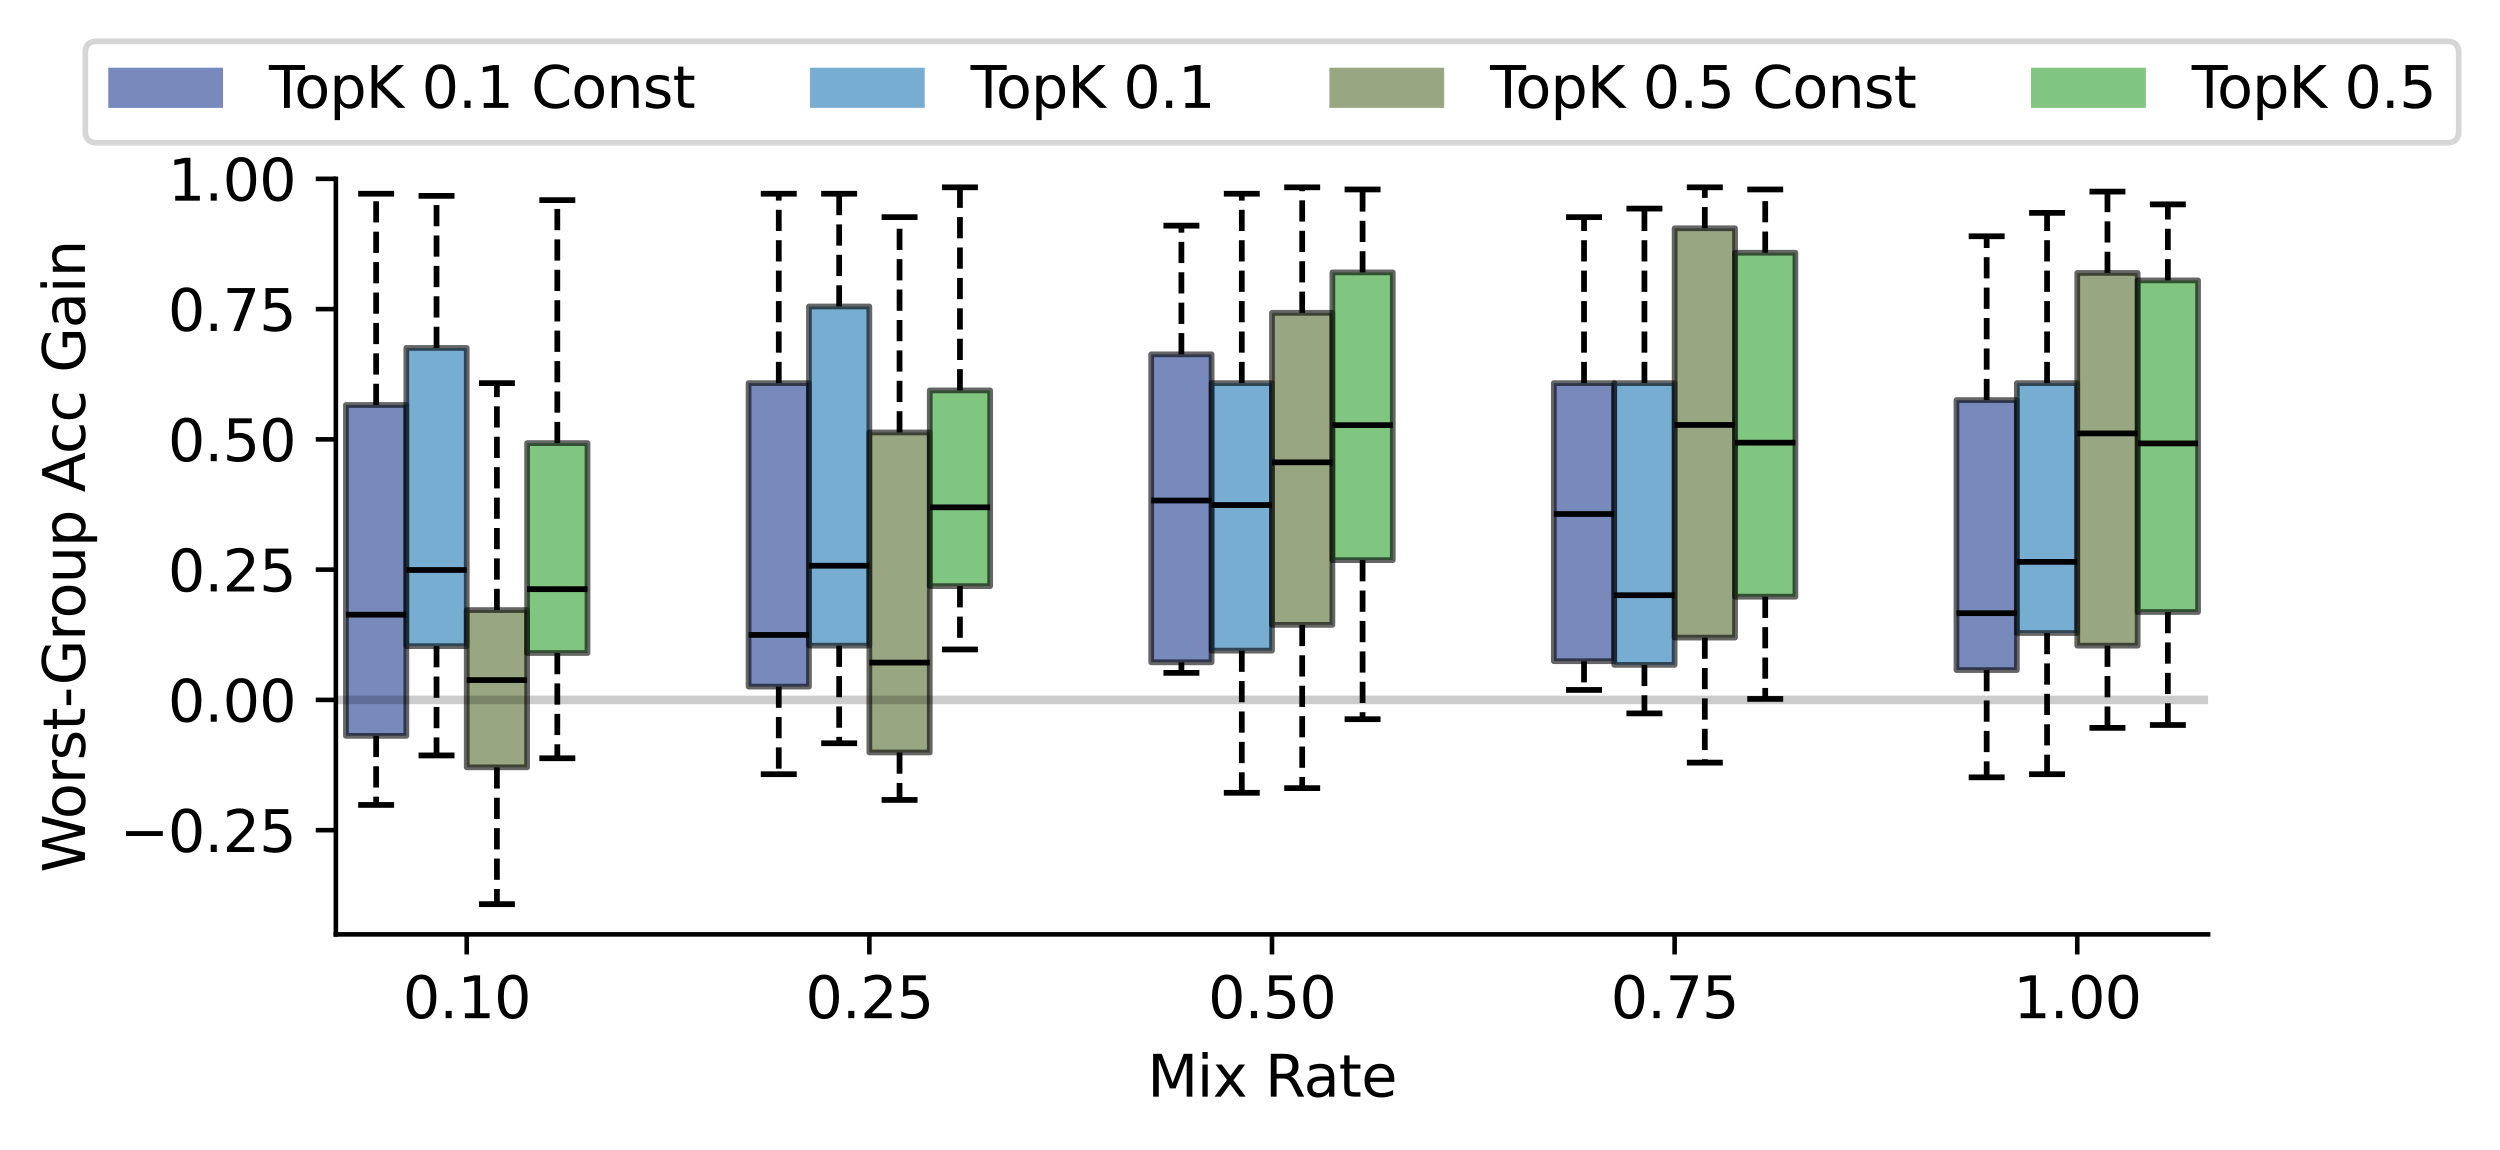 <?xml version="1.0" encoding="utf-8" standalone="no"?>
<!DOCTYPE svg PUBLIC "-//W3C//DTD SVG 1.1//EN"
  "http://www.w3.org/Graphics/SVG/1.1/DTD/svg11.dtd">
<svg xmlns:xlink="http://www.w3.org/1999/xlink" width="435.613pt" height="200.369pt" viewBox="0 0 435.613 200.369" xmlns="http://www.w3.org/2000/svg" version="1.1">
 <defs>
  <style type="text/css">*{stroke-linejoin: round; stroke-linecap: butt}</style>
 </defs>
 <g id="figure_1">
  <g id="patch_1">
   <path d="M 0 200.369 
L 435.613 200.369 
L 435.613 0 
L 0 0 
z
" style="fill: #ffffff"/>
  </g>
  <g id="axes_1">
   <g id="patch_2">
    <path d="M 58.523 162.813 
L 384.753 162.813 
L 384.753 31.163 
L 58.523 31.163 
z
" style="fill: #ffffff"/>
   </g>
   <g id="matplotlib.axis_1">
    <g id="xtick_1">
     <g id="line2d_1">
      <defs>
       <path id="m48bbfa2602" d="M 0 0 
L 0 3.5 
" style="stroke: #000000; stroke-width: 0.8"/>
      </defs>
      <g>
       <use xlink:href="#m48bbfa2602" x="81.324" y="162.813" style="stroke: #000000; stroke-width: 0.8"/>
      </g>
     </g>
     <g id="text_1">
      <!-- 0.10 -->
      <g transform="translate(70.192 177.411) scale(0.1 -0.1)">
       <defs>
        <path id="DejaVuSans-30" d="M 2034 4250 
Q 1547 4250 1301 3770 
Q 1056 3291 1056 2328 
Q 1056 1369 1301 889 
Q 1547 409 2034 409 
Q 2525 409 2770 889 
Q 3016 1369 3016 2328 
Q 3016 3291 2770 3770 
Q 2525 4250 2034 4250 
z
M 2034 4750 
Q 2819 4750 3233 4129 
Q 3647 3509 3647 2328 
Q 3647 1150 3233 529 
Q 2819 -91 2034 -91 
Q 1250 -91 836 529 
Q 422 1150 422 2328 
Q 422 3509 836 4129 
Q 1250 4750 2034 4750 
z
" transform="scale(0.016)"/>
        <path id="DejaVuSans-2e" d="M 684 794 
L 1344 794 
L 1344 0 
L 684 0 
L 684 794 
z
" transform="scale(0.016)"/>
        <path id="DejaVuSans-31" d="M 794 531 
L 1825 531 
L 1825 4091 
L 703 3866 
L 703 4441 
L 1819 4666 
L 2450 4666 
L 2450 531 
L 3481 531 
L 3481 0 
L 794 0 
L 794 531 
z
" transform="scale(0.016)"/>
       </defs>
       <use xlink:href="#DejaVuSans-30"/>
       <use xlink:href="#DejaVuSans-2e" x="63.623"/>
       <use xlink:href="#DejaVuSans-31" x="95.41"/>
       <use xlink:href="#DejaVuSans-30" x="159.033"/>
      </g>
     </g>
    </g>
    <g id="xtick_2">
     <g id="line2d_2">
      <g>
       <use xlink:href="#m48bbfa2602" x="151.481" y="162.813" style="stroke: #000000; stroke-width: 0.8"/>
      </g>
     </g>
     <g id="text_2">
      <!-- 0.25 -->
      <g transform="translate(140.349 177.411) scale(0.1 -0.1)">
       <defs>
        <path id="DejaVuSans-32" d="M 1228 531 
L 3431 531 
L 3431 0 
L 469 0 
L 469 531 
Q 828 903 1448 1529 
Q 2069 2156 2228 2338 
Q 2531 2678 2651 2914 
Q 2772 3150 2772 3378 
Q 2772 3750 2511 3984 
Q 2250 4219 1831 4219 
Q 1534 4219 1204 4116 
Q 875 4013 500 3803 
L 500 4441 
Q 881 4594 1212 4672 
Q 1544 4750 1819 4750 
Q 2544 4750 2975 4387 
Q 3406 4025 3406 3419 
Q 3406 3131 3298 2873 
Q 3191 2616 2906 2266 
Q 2828 2175 2409 1742 
Q 1991 1309 1228 531 
z
" transform="scale(0.016)"/>
        <path id="DejaVuSans-35" d="M 691 4666 
L 3169 4666 
L 3169 4134 
L 1269 4134 
L 1269 2991 
Q 1406 3038 1543 3061 
Q 1681 3084 1819 3084 
Q 2600 3084 3056 2656 
Q 3513 2228 3513 1497 
Q 3513 744 3044 326 
Q 2575 -91 1722 -91 
Q 1428 -91 1123 -41 
Q 819 9 494 109 
L 494 744 
Q 775 591 1075 516 
Q 1375 441 1709 441 
Q 2250 441 2565 725 
Q 2881 1009 2881 1497 
Q 2881 1984 2565 2268 
Q 2250 2553 1709 2553 
Q 1456 2553 1204 2497 
Q 953 2441 691 2322 
L 691 4666 
z
" transform="scale(0.016)"/>
       </defs>
       <use xlink:href="#DejaVuSans-30"/>
       <use xlink:href="#DejaVuSans-2e" x="63.623"/>
       <use xlink:href="#DejaVuSans-32" x="95.41"/>
       <use xlink:href="#DejaVuSans-35" x="159.033"/>
      </g>
     </g>
    </g>
    <g id="xtick_3">
     <g id="line2d_3">
      <g>
       <use xlink:href="#m48bbfa2602" x="221.638" y="162.813" style="stroke: #000000; stroke-width: 0.8"/>
      </g>
     </g>
     <g id="text_3">
      <!-- 0.50 -->
      <g transform="translate(210.506 177.411) scale(0.1 -0.1)">
       <use xlink:href="#DejaVuSans-30"/>
       <use xlink:href="#DejaVuSans-2e" x="63.623"/>
       <use xlink:href="#DejaVuSans-35" x="95.41"/>
       <use xlink:href="#DejaVuSans-30" x="159.033"/>
      </g>
     </g>
    </g>
    <g id="xtick_4">
     <g id="line2d_4">
      <g>
       <use xlink:href="#m48bbfa2602" x="291.795" y="162.813" style="stroke: #000000; stroke-width: 0.8"/>
      </g>
     </g>
     <g id="text_4">
      <!-- 0.75 -->
      <g transform="translate(280.663 177.411) scale(0.1 -0.1)">
       <defs>
        <path id="DejaVuSans-37" d="M 525 4666 
L 3525 4666 
L 3525 4397 
L 1831 0 
L 1172 0 
L 2766 4134 
L 525 4134 
L 525 4666 
z
" transform="scale(0.016)"/>
       </defs>
       <use xlink:href="#DejaVuSans-30"/>
       <use xlink:href="#DejaVuSans-2e" x="63.623"/>
       <use xlink:href="#DejaVuSans-37" x="95.41"/>
       <use xlink:href="#DejaVuSans-35" x="159.033"/>
      </g>
     </g>
    </g>
    <g id="xtick_5">
     <g id="line2d_5">
      <g>
       <use xlink:href="#m48bbfa2602" x="361.952" y="162.813" style="stroke: #000000; stroke-width: 0.8"/>
      </g>
     </g>
     <g id="text_5">
      <!-- 1.00 -->
      <g transform="translate(350.82 177.411) scale(0.1 -0.1)">
       <use xlink:href="#DejaVuSans-31"/>
       <use xlink:href="#DejaVuSans-2e" x="63.623"/>
       <use xlink:href="#DejaVuSans-30" x="95.41"/>
       <use xlink:href="#DejaVuSans-30" x="159.033"/>
      </g>
     </g>
    </g>
    <g id="text_6">
     <!-- Mix Rate -->
     <g transform="translate(199.924 191.089) scale(0.1 -0.1)">
      <defs>
       <path id="DejaVuSans-4d" d="M 628 4666 
L 1569 4666 
L 2759 1491 
L 3956 4666 
L 4897 4666 
L 4897 0 
L 4281 0 
L 4281 4097 
L 3078 897 
L 2444 897 
L 1241 4097 
L 1241 0 
L 628 0 
L 628 4666 
z
" transform="scale(0.016)"/>
       <path id="DejaVuSans-69" d="M 603 3500 
L 1178 3500 
L 1178 0 
L 603 0 
L 603 3500 
z
M 603 4863 
L 1178 4863 
L 1178 4134 
L 603 4134 
L 603 4863 
z
" transform="scale(0.016)"/>
       <path id="DejaVuSans-78" d="M 3513 3500 
L 2247 1797 
L 3578 0 
L 2900 0 
L 1881 1375 
L 863 0 
L 184 0 
L 1544 1831 
L 300 3500 
L 978 3500 
L 1906 2253 
L 2834 3500 
L 3513 3500 
z
" transform="scale(0.016)"/>
       <path id="DejaVuSans-20" transform="scale(0.016)"/>
       <path id="DejaVuSans-52" d="M 2841 2188 
Q 3044 2119 3236 1894 
Q 3428 1669 3622 1275 
L 4263 0 
L 3584 0 
L 2988 1197 
Q 2756 1666 2539 1819 
Q 2322 1972 1947 1972 
L 1259 1972 
L 1259 0 
L 628 0 
L 628 4666 
L 2053 4666 
Q 2853 4666 3247 4331 
Q 3641 3997 3641 3322 
Q 3641 2881 3436 2590 
Q 3231 2300 2841 2188 
z
M 1259 4147 
L 1259 2491 
L 2053 2491 
Q 2509 2491 2742 2702 
Q 2975 2913 2975 3322 
Q 2975 3731 2742 3939 
Q 2509 4147 2053 4147 
L 1259 4147 
z
" transform="scale(0.016)"/>
       <path id="DejaVuSans-61" d="M 2194 1759 
Q 1497 1759 1228 1600 
Q 959 1441 959 1056 
Q 959 750 1161 570 
Q 1363 391 1709 391 
Q 2188 391 2477 730 
Q 2766 1069 2766 1631 
L 2766 1759 
L 2194 1759 
z
M 3341 1997 
L 3341 0 
L 2766 0 
L 2766 531 
Q 2569 213 2275 61 
Q 1981 -91 1556 -91 
Q 1019 -91 701 211 
Q 384 513 384 1019 
Q 384 1609 779 1909 
Q 1175 2209 1959 2209 
L 2766 2209 
L 2766 2266 
Q 2766 2663 2505 2880 
Q 2244 3097 1772 3097 
Q 1472 3097 1187 3025 
Q 903 2953 641 2809 
L 641 3341 
Q 956 3463 1253 3523 
Q 1550 3584 1831 3584 
Q 2591 3584 2966 3190 
Q 3341 2797 3341 1997 
z
" transform="scale(0.016)"/>
       <path id="DejaVuSans-74" d="M 1172 4494 
L 1172 3500 
L 2356 3500 
L 2356 3053 
L 1172 3053 
L 1172 1153 
Q 1172 725 1289 603 
Q 1406 481 1766 481 
L 2356 481 
L 2356 0 
L 1766 0 
Q 1100 0 847 248 
Q 594 497 594 1153 
L 594 3053 
L 172 3053 
L 172 3500 
L 594 3500 
L 594 4494 
L 1172 4494 
z
" transform="scale(0.016)"/>
       <path id="DejaVuSans-65" d="M 3597 1894 
L 3597 1613 
L 953 1613 
Q 991 1019 1311 708 
Q 1631 397 2203 397 
Q 2534 397 2845 478 
Q 3156 559 3463 722 
L 3463 178 
Q 3153 47 2828 -22 
Q 2503 -91 2169 -91 
Q 1331 -91 842 396 
Q 353 884 353 1716 
Q 353 2575 817 3079 
Q 1281 3584 2069 3584 
Q 2775 3584 3186 3129 
Q 3597 2675 3597 1894 
z
M 3022 2063 
Q 3016 2534 2758 2815 
Q 2500 3097 2075 3097 
Q 1594 3097 1305 2825 
Q 1016 2553 972 2059 
L 3022 2063 
z
" transform="scale(0.016)"/>
      </defs>
      <use xlink:href="#DejaVuSans-4d"/>
      <use xlink:href="#DejaVuSans-69" x="86.279"/>
      <use xlink:href="#DejaVuSans-78" x="114.062"/>
      <use xlink:href="#DejaVuSans-20" x="173.242"/>
      <use xlink:href="#DejaVuSans-52" x="205.029"/>
      <use xlink:href="#DejaVuSans-61" x="272.262"/>
      <use xlink:href="#DejaVuSans-74" x="333.541"/>
      <use xlink:href="#DejaVuSans-65" x="372.75"/>
     </g>
    </g>
   </g>
   <g id="matplotlib.axis_2">
    <g id="ytick_1">
     <g id="line2d_6">
      <defs>
       <path id="mffdca9fdda" d="M 0 0 
L -3.5 0 
" style="stroke: #000000; stroke-width: 0.8"/>
      </defs>
      <g>
       <use xlink:href="#mffdca9fdda" x="58.523" y="144.654" style="stroke: #000000; stroke-width: 0.8"/>
      </g>
     </g>
     <g id="text_7">
      <!-- −0.25 -->
      <g transform="translate(20.878 148.453) scale(0.1 -0.1)">
       <defs>
        <path id="DejaVuSans-2212" d="M 678 2272 
L 4684 2272 
L 4684 1741 
L 678 1741 
L 678 2272 
z
" transform="scale(0.016)"/>
       </defs>
       <use xlink:href="#DejaVuSans-2212"/>
       <use xlink:href="#DejaVuSans-30" x="83.789"/>
       <use xlink:href="#DejaVuSans-2e" x="147.412"/>
       <use xlink:href="#DejaVuSans-32" x="179.199"/>
       <use xlink:href="#DejaVuSans-35" x="242.822"/>
      </g>
     </g>
    </g>
    <g id="ytick_2">
     <g id="line2d_7">
      <g>
       <use xlink:href="#mffdca9fdda" x="58.523" y="121.956" style="stroke: #000000; stroke-width: 0.8"/>
      </g>
     </g>
     <g id="text_8">
      <!-- 0.00 -->
      <g transform="translate(29.258 125.755) scale(0.1 -0.1)">
       <use xlink:href="#DejaVuSans-30"/>
       <use xlink:href="#DejaVuSans-2e" x="63.623"/>
       <use xlink:href="#DejaVuSans-30" x="95.41"/>
       <use xlink:href="#DejaVuSans-30" x="159.033"/>
      </g>
     </g>
    </g>
    <g id="ytick_3">
     <g id="line2d_8">
      <g>
       <use xlink:href="#mffdca9fdda" x="58.523" y="99.258" style="stroke: #000000; stroke-width: 0.8"/>
      </g>
     </g>
     <g id="text_9">
      <!-- 0.25 -->
      <g transform="translate(29.258 103.057) scale(0.1 -0.1)">
       <use xlink:href="#DejaVuSans-30"/>
       <use xlink:href="#DejaVuSans-2e" x="63.623"/>
       <use xlink:href="#DejaVuSans-32" x="95.41"/>
       <use xlink:href="#DejaVuSans-35" x="159.033"/>
      </g>
     </g>
    </g>
    <g id="ytick_4">
     <g id="line2d_9">
      <g>
       <use xlink:href="#mffdca9fdda" x="58.523" y="76.559" style="stroke: #000000; stroke-width: 0.8"/>
      </g>
     </g>
     <g id="text_10">
      <!-- 0.50 -->
      <g transform="translate(29.258 80.359) scale(0.1 -0.1)">
       <use xlink:href="#DejaVuSans-30"/>
       <use xlink:href="#DejaVuSans-2e" x="63.623"/>
       <use xlink:href="#DejaVuSans-35" x="95.41"/>
       <use xlink:href="#DejaVuSans-30" x="159.033"/>
      </g>
     </g>
    </g>
    <g id="ytick_5">
     <g id="line2d_10">
      <g>
       <use xlink:href="#mffdca9fdda" x="58.523" y="53.861" style="stroke: #000000; stroke-width: 0.8"/>
      </g>
     </g>
     <g id="text_11">
      <!-- 0.75 -->
      <g transform="translate(29.258 57.66) scale(0.1 -0.1)">
       <use xlink:href="#DejaVuSans-30"/>
       <use xlink:href="#DejaVuSans-2e" x="63.623"/>
       <use xlink:href="#DejaVuSans-37" x="95.41"/>
       <use xlink:href="#DejaVuSans-35" x="159.033"/>
      </g>
     </g>
    </g>
    <g id="ytick_6">
     <g id="line2d_11">
      <g>
       <use xlink:href="#mffdca9fdda" x="58.523" y="31.163" style="stroke: #000000; stroke-width: 0.8"/>
      </g>
     </g>
     <g id="text_12">
      <!-- 1.00 -->
      <g transform="translate(29.258 34.962) scale(0.1 -0.1)">
       <use xlink:href="#DejaVuSans-31"/>
       <use xlink:href="#DejaVuSans-2e" x="63.623"/>
       <use xlink:href="#DejaVuSans-30" x="95.41"/>
       <use xlink:href="#DejaVuSans-30" x="159.033"/>
      </g>
     </g>
    </g>
    <g id="text_13">
     <!-- Worst-Group Acc Gain -->
     <g transform="translate(14.798 152.028) rotate(-90) scale(0.1 -0.1)">
      <defs>
       <path id="DejaVuSans-57" d="M 213 4666 
L 850 4666 
L 1831 722 
L 2809 4666 
L 3519 4666 
L 4500 722 
L 5478 4666 
L 6119 4666 
L 4947 0 
L 4153 0 
L 3169 4050 
L 2175 0 
L 1381 0 
L 213 4666 
z
" transform="scale(0.016)"/>
       <path id="DejaVuSans-6f" d="M 1959 3097 
Q 1497 3097 1228 2736 
Q 959 2375 959 1747 
Q 959 1119 1226 758 
Q 1494 397 1959 397 
Q 2419 397 2687 759 
Q 2956 1122 2956 1747 
Q 2956 2369 2687 2733 
Q 2419 3097 1959 3097 
z
M 1959 3584 
Q 2709 3584 3137 3096 
Q 3566 2609 3566 1747 
Q 3566 888 3137 398 
Q 2709 -91 1959 -91 
Q 1206 -91 779 398 
Q 353 888 353 1747 
Q 353 2609 779 3096 
Q 1206 3584 1959 3584 
z
" transform="scale(0.016)"/>
       <path id="DejaVuSans-72" d="M 2631 2963 
Q 2534 3019 2420 3045 
Q 2306 3072 2169 3072 
Q 1681 3072 1420 2755 
Q 1159 2438 1159 1844 
L 1159 0 
L 581 0 
L 581 3500 
L 1159 3500 
L 1159 2956 
Q 1341 3275 1631 3429 
Q 1922 3584 2338 3584 
Q 2397 3584 2469 3576 
Q 2541 3569 2628 3553 
L 2631 2963 
z
" transform="scale(0.016)"/>
       <path id="DejaVuSans-73" d="M 2834 3397 
L 2834 2853 
Q 2591 2978 2328 3040 
Q 2066 3103 1784 3103 
Q 1356 3103 1142 2972 
Q 928 2841 928 2578 
Q 928 2378 1081 2264 
Q 1234 2150 1697 2047 
L 1894 2003 
Q 2506 1872 2764 1633 
Q 3022 1394 3022 966 
Q 3022 478 2636 193 
Q 2250 -91 1575 -91 
Q 1294 -91 989 -36 
Q 684 19 347 128 
L 347 722 
Q 666 556 975 473 
Q 1284 391 1588 391 
Q 1994 391 2212 530 
Q 2431 669 2431 922 
Q 2431 1156 2273 1281 
Q 2116 1406 1581 1522 
L 1381 1569 
Q 847 1681 609 1914 
Q 372 2147 372 2553 
Q 372 3047 722 3315 
Q 1072 3584 1716 3584 
Q 2034 3584 2315 3537 
Q 2597 3491 2834 3397 
z
" transform="scale(0.016)"/>
       <path id="DejaVuSans-2d" d="M 313 2009 
L 1997 2009 
L 1997 1497 
L 313 1497 
L 313 2009 
z
" transform="scale(0.016)"/>
       <path id="DejaVuSans-47" d="M 3809 666 
L 3809 1919 
L 2778 1919 
L 2778 2438 
L 4434 2438 
L 4434 434 
Q 4069 175 3628 42 
Q 3188 -91 2688 -91 
Q 1594 -91 976 548 
Q 359 1188 359 2328 
Q 359 3472 976 4111 
Q 1594 4750 2688 4750 
Q 3144 4750 3555 4637 
Q 3966 4525 4313 4306 
L 4313 3634 
Q 3963 3931 3569 4081 
Q 3175 4231 2741 4231 
Q 1884 4231 1454 3753 
Q 1025 3275 1025 2328 
Q 1025 1384 1454 906 
Q 1884 428 2741 428 
Q 3075 428 3337 486 
Q 3600 544 3809 666 
z
" transform="scale(0.016)"/>
       <path id="DejaVuSans-75" d="M 544 1381 
L 544 3500 
L 1119 3500 
L 1119 1403 
Q 1119 906 1312 657 
Q 1506 409 1894 409 
Q 2359 409 2629 706 
Q 2900 1003 2900 1516 
L 2900 3500 
L 3475 3500 
L 3475 0 
L 2900 0 
L 2900 538 
Q 2691 219 2414 64 
Q 2138 -91 1772 -91 
Q 1169 -91 856 284 
Q 544 659 544 1381 
z
M 1991 3584 
L 1991 3584 
z
" transform="scale(0.016)"/>
       <path id="DejaVuSans-70" d="M 1159 525 
L 1159 -1331 
L 581 -1331 
L 581 3500 
L 1159 3500 
L 1159 2969 
Q 1341 3281 1617 3432 
Q 1894 3584 2278 3584 
Q 2916 3584 3314 3078 
Q 3713 2572 3713 1747 
Q 3713 922 3314 415 
Q 2916 -91 2278 -91 
Q 1894 -91 1617 61 
Q 1341 213 1159 525 
z
M 3116 1747 
Q 3116 2381 2855 2742 
Q 2594 3103 2138 3103 
Q 1681 3103 1420 2742 
Q 1159 2381 1159 1747 
Q 1159 1113 1420 752 
Q 1681 391 2138 391 
Q 2594 391 2855 752 
Q 3116 1113 3116 1747 
z
" transform="scale(0.016)"/>
       <path id="DejaVuSans-41" d="M 2188 4044 
L 1331 1722 
L 3047 1722 
L 2188 4044 
z
M 1831 4666 
L 2547 4666 
L 4325 0 
L 3669 0 
L 3244 1197 
L 1141 1197 
L 716 0 
L 50 0 
L 1831 4666 
z
" transform="scale(0.016)"/>
       <path id="DejaVuSans-63" d="M 3122 3366 
L 3122 2828 
Q 2878 2963 2633 3030 
Q 2388 3097 2138 3097 
Q 1578 3097 1268 2742 
Q 959 2388 959 1747 
Q 959 1106 1268 751 
Q 1578 397 2138 397 
Q 2388 397 2633 464 
Q 2878 531 3122 666 
L 3122 134 
Q 2881 22 2623 -34 
Q 2366 -91 2075 -91 
Q 1284 -91 818 406 
Q 353 903 353 1747 
Q 353 2603 823 3093 
Q 1294 3584 2113 3584 
Q 2378 3584 2631 3529 
Q 2884 3475 3122 3366 
z
" transform="scale(0.016)"/>
       <path id="DejaVuSans-6e" d="M 3513 2113 
L 3513 0 
L 2938 0 
L 2938 2094 
Q 2938 2591 2744 2837 
Q 2550 3084 2163 3084 
Q 1697 3084 1428 2787 
Q 1159 2491 1159 1978 
L 1159 0 
L 581 0 
L 581 3500 
L 1159 3500 
L 1159 2956 
Q 1366 3272 1645 3428 
Q 1925 3584 2291 3584 
Q 2894 3584 3203 3211 
Q 3513 2838 3513 2113 
z
" transform="scale(0.016)"/>
      </defs>
      <use xlink:href="#DejaVuSans-57"/>
      <use xlink:href="#DejaVuSans-6f" x="93.002"/>
      <use xlink:href="#DejaVuSans-72" x="154.184"/>
      <use xlink:href="#DejaVuSans-73" x="195.297"/>
      <use xlink:href="#DejaVuSans-74" x="247.396"/>
      <use xlink:href="#DejaVuSans-2d" x="286.605"/>
      <use xlink:href="#DejaVuSans-47" x="326.314"/>
      <use xlink:href="#DejaVuSans-72" x="403.805"/>
      <use xlink:href="#DejaVuSans-6f" x="442.668"/>
      <use xlink:href="#DejaVuSans-75" x="503.85"/>
      <use xlink:href="#DejaVuSans-70" x="567.229"/>
      <use xlink:href="#DejaVuSans-20" x="630.705"/>
      <use xlink:href="#DejaVuSans-41" x="662.492"/>
      <use xlink:href="#DejaVuSans-63" x="729.15"/>
      <use xlink:href="#DejaVuSans-63" x="784.131"/>
      <use xlink:href="#DejaVuSans-20" x="839.111"/>
      <use xlink:href="#DejaVuSans-47" x="870.898"/>
      <use xlink:href="#DejaVuSans-61" x="948.389"/>
      <use xlink:href="#DejaVuSans-69" x="1009.668"/>
      <use xlink:href="#DejaVuSans-6e" x="1037.451"/>
     </g>
    </g>
   </g>
   <g id="patch_3">
    <path d="M 60.277 128.219 
L 70.801 128.219 
L 70.801 70.567 
L 60.277 70.567 
L 60.277 128.219 
z
" clip-path="url(#paf5372486c)" style="fill: #1e3d8f; opacity: 0.6; stroke: #000000; stroke-linejoin: miter"/>
   </g>
   <g id="line2d_12">
    <path d="M 65.539 128.219 
L 65.539 140.258 
" clip-path="url(#paf5372486c)" style="fill: none; stroke-dasharray: 3.7,1.6; stroke-dashoffset: 0; stroke: #000000"/>
   </g>
   <g id="line2d_13">
    <path d="M 65.539 70.567 
L 65.539 33.757 
" clip-path="url(#paf5372486c)" style="fill: none; stroke-dasharray: 3.7,1.6; stroke-dashoffset: 0; stroke: #000000"/>
   </g>
   <g id="line2d_14">
    <path d="M 62.908 140.258 
L 68.17 140.258 
" clip-path="url(#paf5372486c)" style="fill: none; stroke: #000000; stroke-linecap: square"/>
   </g>
   <g id="line2d_15">
    <path d="M 62.908 33.757 
L 68.17 33.757 
" clip-path="url(#paf5372486c)" style="fill: none; stroke: #000000; stroke-linecap: square"/>
   </g>
   <g id="line2d_16"/>
   <g id="patch_4">
    <path d="M 130.434 119.634 
L 140.958 119.634 
L 140.958 66.754 
L 130.434 66.754 
L 130.434 119.634 
z
" clip-path="url(#paf5372486c)" style="fill: #1e3d8f; opacity: 0.6; stroke: #000000; stroke-linejoin: miter"/>
   </g>
   <g id="line2d_17">
    <path d="M 135.696 119.634 
L 135.696 134.902 
" clip-path="url(#paf5372486c)" style="fill: none; stroke-dasharray: 3.7,1.6; stroke-dashoffset: 0; stroke: #000000"/>
   </g>
   <g id="line2d_18">
    <path d="M 135.696 66.754 
L 135.696 33.757 
" clip-path="url(#paf5372486c)" style="fill: none; stroke-dasharray: 3.7,1.6; stroke-dashoffset: 0; stroke: #000000"/>
   </g>
   <g id="line2d_19">
    <path d="M 133.065 134.902 
L 138.327 134.902 
" clip-path="url(#paf5372486c)" style="fill: none; stroke: #000000; stroke-linecap: square"/>
   </g>
   <g id="line2d_20">
    <path d="M 133.065 33.757 
L 138.327 33.757 
" clip-path="url(#paf5372486c)" style="fill: none; stroke: #000000; stroke-linecap: square"/>
   </g>
   <g id="line2d_21"/>
   <g id="patch_5">
    <path d="M 200.591 115.403 
L 211.115 115.403 
L 211.115 61.74 
L 200.591 61.74 
L 200.591 115.403 
z
" clip-path="url(#paf5372486c)" style="fill: #1e3d8f; opacity: 0.6; stroke: #000000; stroke-linejoin: miter"/>
   </g>
   <g id="line2d_22">
    <path d="M 205.853 115.403 
L 205.853 117.248 
" clip-path="url(#paf5372486c)" style="fill: none; stroke-dasharray: 3.7,1.6; stroke-dashoffset: 0; stroke: #000000"/>
   </g>
   <g id="line2d_23">
    <path d="M 205.853 61.74 
L 205.853 39.316 
" clip-path="url(#paf5372486c)" style="fill: none; stroke-dasharray: 3.7,1.6; stroke-dashoffset: 0; stroke: #000000"/>
   </g>
   <g id="line2d_24">
    <path d="M 203.222 117.248 
L 208.484 117.248 
" clip-path="url(#paf5372486c)" style="fill: none; stroke: #000000; stroke-linecap: square"/>
   </g>
   <g id="line2d_25">
    <path d="M 203.222 39.316 
L 208.484 39.316 
" clip-path="url(#paf5372486c)" style="fill: none; stroke: #000000; stroke-linecap: square"/>
   </g>
   <g id="line2d_26"/>
   <g id="patch_6">
    <path d="M 270.748 115.207 
L 281.272 115.207 
L 281.272 66.754 
L 270.748 66.754 
L 270.748 115.207 
z
" clip-path="url(#paf5372486c)" style="fill: #1e3d8f; opacity: 0.6; stroke: #000000; stroke-linejoin: miter"/>
   </g>
   <g id="line2d_27">
    <path d="M 276.01 115.207 
L 276.01 120.221 
" clip-path="url(#paf5372486c)" style="fill: none; stroke-dasharray: 3.7,1.6; stroke-dashoffset: 0; stroke: #000000"/>
   </g>
   <g id="line2d_28">
    <path d="M 276.01 66.754 
L 276.01 37.833 
" clip-path="url(#paf5372486c)" style="fill: none; stroke-dasharray: 3.7,1.6; stroke-dashoffset: 0; stroke: #000000"/>
   </g>
   <g id="line2d_29">
    <path d="M 273.379 120.221 
L 278.641 120.221 
" clip-path="url(#paf5372486c)" style="fill: none; stroke: #000000; stroke-linecap: square"/>
   </g>
   <g id="line2d_30">
    <path d="M 273.379 37.833 
L 278.641 37.833 
" clip-path="url(#paf5372486c)" style="fill: none; stroke: #000000; stroke-linecap: square"/>
   </g>
   <g id="line2d_31"/>
   <g id="patch_7">
    <path d="M 340.905 116.753 
L 351.429 116.753 
L 351.429 69.715 
L 340.905 69.715 
L 340.905 116.753 
z
" clip-path="url(#paf5372486c)" style="fill: #1e3d8f; opacity: 0.6; stroke: #000000; stroke-linejoin: miter"/>
   </g>
   <g id="line2d_32">
    <path d="M 346.167 116.753 
L 346.167 135.45 
" clip-path="url(#paf5372486c)" style="fill: none; stroke-dasharray: 3.7,1.6; stroke-dashoffset: 0; stroke: #000000"/>
   </g>
   <g id="line2d_33">
    <path d="M 346.167 69.715 
L 346.167 41.169 
" clip-path="url(#paf5372486c)" style="fill: none; stroke-dasharray: 3.7,1.6; stroke-dashoffset: 0; stroke: #000000"/>
   </g>
   <g id="line2d_34">
    <path d="M 343.536 135.45 
L 348.798 135.45 
" clip-path="url(#paf5372486c)" style="fill: none; stroke: #000000; stroke-linecap: square"/>
   </g>
   <g id="line2d_35">
    <path d="M 343.536 41.169 
L 348.798 41.169 
" clip-path="url(#paf5372486c)" style="fill: none; stroke: #000000; stroke-linecap: square"/>
   </g>
   <g id="line2d_36"/>
   <g id="patch_8">
    <path d="M 70.801 112.585 
L 81.324 112.585 
L 81.324 60.628 
L 70.801 60.628 
L 70.801 112.585 
z
" clip-path="url(#paf5372486c)" style="fill: #1f77b4; opacity: 0.6; stroke: #000000; stroke-linejoin: miter"/>
   </g>
   <g id="line2d_37">
    <path d="M 76.063 112.585 
L 76.063 131.631 
" clip-path="url(#paf5372486c)" style="fill: none; stroke-dasharray: 3.7,1.6; stroke-dashoffset: 0; stroke: #000000"/>
   </g>
   <g id="line2d_38">
    <path d="M 76.063 60.628 
L 76.063 34.128 
" clip-path="url(#paf5372486c)" style="fill: none; stroke-dasharray: 3.7,1.6; stroke-dashoffset: 0; stroke: #000000"/>
   </g>
   <g id="line2d_39">
    <path d="M 73.432 131.631 
L 78.694 131.631 
" clip-path="url(#paf5372486c)" style="fill: none; stroke: #000000; stroke-linecap: square"/>
   </g>
   <g id="line2d_40">
    <path d="M 73.432 34.128 
L 78.694 34.128 
" clip-path="url(#paf5372486c)" style="fill: none; stroke: #000000; stroke-linecap: square"/>
   </g>
   <g id="line2d_41"/>
   <g id="patch_9">
    <path d="M 140.958 112.5 
L 151.481 112.5 
L 151.481 53.402 
L 140.958 53.402 
L 140.958 112.5 
z
" clip-path="url(#paf5372486c)" style="fill: #1f77b4; opacity: 0.6; stroke: #000000; stroke-linejoin: miter"/>
   </g>
   <g id="line2d_42">
    <path d="M 146.22 112.5 
L 146.22 129.51 
" clip-path="url(#paf5372486c)" style="fill: none; stroke-dasharray: 3.7,1.6; stroke-dashoffset: 0; stroke: #000000"/>
   </g>
   <g id="line2d_43">
    <path d="M 146.22 53.402 
L 146.22 33.757 
" clip-path="url(#paf5372486c)" style="fill: none; stroke-dasharray: 3.7,1.6; stroke-dashoffset: 0; stroke: #000000"/>
   </g>
   <g id="line2d_44">
    <path d="M 143.589 129.51 
L 148.851 129.51 
" clip-path="url(#paf5372486c)" style="fill: none; stroke: #000000; stroke-linecap: square"/>
   </g>
   <g id="line2d_45">
    <path d="M 143.589 33.757 
L 148.851 33.757 
" clip-path="url(#paf5372486c)" style="fill: none; stroke: #000000; stroke-linecap: square"/>
   </g>
   <g id="line2d_46"/>
   <g id="patch_10">
    <path d="M 211.115 113.369 
L 221.638 113.369 
L 221.638 66.754 
L 211.115 66.754 
L 211.115 113.369 
z
" clip-path="url(#paf5372486c)" style="fill: #1f77b4; opacity: 0.6; stroke: #000000; stroke-linejoin: miter"/>
   </g>
   <g id="line2d_47">
    <path d="M 216.377 113.369 
L 216.377 138.137 
" clip-path="url(#paf5372486c)" style="fill: none; stroke-dasharray: 3.7,1.6; stroke-dashoffset: 0; stroke: #000000"/>
   </g>
   <g id="line2d_48">
    <path d="M 216.377 66.754 
L 216.377 33.757 
" clip-path="url(#paf5372486c)" style="fill: none; stroke-dasharray: 3.7,1.6; stroke-dashoffset: 0; stroke: #000000"/>
   </g>
   <g id="line2d_49">
    <path d="M 213.746 138.137 
L 219.008 138.137 
" clip-path="url(#paf5372486c)" style="fill: none; stroke: #000000; stroke-linecap: square"/>
   </g>
   <g id="line2d_50">
    <path d="M 213.746 33.757 
L 219.008 33.757 
" clip-path="url(#paf5372486c)" style="fill: none; stroke: #000000; stroke-linecap: square"/>
   </g>
   <g id="line2d_51"/>
   <g id="patch_11">
    <path d="M 281.272 115.846 
L 291.795 115.846 
L 291.795 66.754 
L 281.272 66.754 
L 281.272 115.846 
z
" clip-path="url(#paf5372486c)" style="fill: #1f77b4; opacity: 0.6; stroke: #000000; stroke-linejoin: miter"/>
   </g>
   <g id="line2d_52">
    <path d="M 286.534 115.846 
L 286.534 124.31 
" clip-path="url(#paf5372486c)" style="fill: none; stroke-dasharray: 3.7,1.6; stroke-dashoffset: 0; stroke: #000000"/>
   </g>
   <g id="line2d_53">
    <path d="M 286.534 66.754 
L 286.534 36.351 
" clip-path="url(#paf5372486c)" style="fill: none; stroke-dasharray: 3.7,1.6; stroke-dashoffset: 0; stroke: #000000"/>
   </g>
   <g id="line2d_54">
    <path d="M 283.903 124.31 
L 289.165 124.31 
" clip-path="url(#paf5372486c)" style="fill: none; stroke: #000000; stroke-linecap: square"/>
   </g>
   <g id="line2d_55">
    <path d="M 283.903 36.351 
L 289.165 36.351 
" clip-path="url(#paf5372486c)" style="fill: none; stroke: #000000; stroke-linecap: square"/>
   </g>
   <g id="line2d_56"/>
   <g id="patch_12">
    <path d="M 351.429 110.295 
L 361.952 110.295 
L 361.952 66.754 
L 351.429 66.754 
L 351.429 110.295 
z
" clip-path="url(#paf5372486c)" style="fill: #1f77b4; opacity: 0.6; stroke: #000000; stroke-linejoin: miter"/>
   </g>
   <g id="line2d_57">
    <path d="M 356.691 110.295 
L 356.691 134.902 
" clip-path="url(#paf5372486c)" style="fill: none; stroke-dasharray: 3.7,1.6; stroke-dashoffset: 0; stroke: #000000"/>
   </g>
   <g id="line2d_58">
    <path d="M 356.691 66.754 
L 356.691 37.092 
" clip-path="url(#paf5372486c)" style="fill: none; stroke-dasharray: 3.7,1.6; stroke-dashoffset: 0; stroke: #000000"/>
   </g>
   <g id="line2d_59">
    <path d="M 354.06 134.902 
L 359.322 134.902 
" clip-path="url(#paf5372486c)" style="fill: none; stroke: #000000; stroke-linecap: square"/>
   </g>
   <g id="line2d_60">
    <path d="M 354.06 37.092 
L 359.322 37.092 
" clip-path="url(#paf5372486c)" style="fill: none; stroke: #000000; stroke-linecap: square"/>
   </g>
   <g id="line2d_61"/>
   <g id="patch_13">
    <path d="M 81.324 133.701 
L 91.848 133.701 
L 91.848 106.299 
L 81.324 106.299 
L 81.324 133.701 
z
" clip-path="url(#paf5372486c)" style="fill: #556b2f; opacity: 0.6; stroke: #000000; stroke-linejoin: miter"/>
   </g>
   <g id="line2d_62">
    <path d="M 86.586 133.701 
L 86.586 157.547 
" clip-path="url(#paf5372486c)" style="fill: none; stroke-dasharray: 3.7,1.6; stroke-dashoffset: 0; stroke: #000000"/>
   </g>
   <g id="line2d_63">
    <path d="M 86.586 106.299 
L 86.586 66.754 
" clip-path="url(#paf5372486c)" style="fill: none; stroke-dasharray: 3.7,1.6; stroke-dashoffset: 0; stroke: #000000"/>
   </g>
   <g id="line2d_64">
    <path d="M 83.955 157.547 
L 89.217 157.547 
" clip-path="url(#paf5372486c)" style="fill: none; stroke: #000000; stroke-linecap: square"/>
   </g>
   <g id="line2d_65">
    <path d="M 83.955 66.754 
L 89.217 66.754 
" clip-path="url(#paf5372486c)" style="fill: none; stroke: #000000; stroke-linecap: square"/>
   </g>
   <g id="line2d_66"/>
   <g id="patch_14">
    <path d="M 151.481 131.118 
L 162.005 131.118 
L 162.005 75.355 
L 151.481 75.355 
L 151.481 131.118 
z
" clip-path="url(#paf5372486c)" style="fill: #556b2f; opacity: 0.6; stroke: #000000; stroke-linejoin: miter"/>
   </g>
   <g id="line2d_67">
    <path d="M 156.743 131.118 
L 156.743 139.388 
" clip-path="url(#paf5372486c)" style="fill: none; stroke-dasharray: 3.7,1.6; stroke-dashoffset: 0; stroke: #000000"/>
   </g>
   <g id="line2d_68">
    <path d="M 156.743 75.355 
L 156.743 37.833 
" clip-path="url(#paf5372486c)" style="fill: none; stroke-dasharray: 3.7,1.6; stroke-dashoffset: 0; stroke: #000000"/>
   </g>
   <g id="line2d_69">
    <path d="M 154.112 139.388 
L 159.374 139.388 
" clip-path="url(#paf5372486c)" style="fill: none; stroke: #000000; stroke-linecap: square"/>
   </g>
   <g id="line2d_70">
    <path d="M 154.112 37.833 
L 159.374 37.833 
" clip-path="url(#paf5372486c)" style="fill: none; stroke: #000000; stroke-linecap: square"/>
   </g>
   <g id="line2d_71"/>
   <g id="patch_15">
    <path d="M 221.638 108.881 
L 232.162 108.881 
L 232.162 54.51 
L 221.638 54.51 
L 221.638 108.881 
z
" clip-path="url(#paf5372486c)" style="fill: #556b2f; opacity: 0.6; stroke: #000000; stroke-linejoin: miter"/>
   </g>
   <g id="line2d_72">
    <path d="M 226.9 108.881 
L 226.9 137.33 
" clip-path="url(#paf5372486c)" style="fill: none; stroke-dasharray: 3.7,1.6; stroke-dashoffset: 0; stroke: #000000"/>
   </g>
   <g id="line2d_73">
    <path d="M 226.9 54.51 
L 226.9 32.645 
" clip-path="url(#paf5372486c)" style="fill: none; stroke-dasharray: 3.7,1.6; stroke-dashoffset: 0; stroke: #000000"/>
   </g>
   <g id="line2d_74">
    <path d="M 224.269 137.33 
L 229.531 137.33 
" clip-path="url(#paf5372486c)" style="fill: none; stroke: #000000; stroke-linecap: square"/>
   </g>
   <g id="line2d_75">
    <path d="M 224.269 32.645 
L 229.531 32.645 
" clip-path="url(#paf5372486c)" style="fill: none; stroke: #000000; stroke-linecap: square"/>
   </g>
   <g id="line2d_76"/>
   <g id="patch_16">
    <path d="M 291.795 111.095 
L 302.319 111.095 
L 302.319 39.779 
L 291.795 39.779 
L 291.795 111.095 
z
" clip-path="url(#paf5372486c)" style="fill: #556b2f; opacity: 0.6; stroke: #000000; stroke-linejoin: miter"/>
   </g>
   <g id="line2d_77">
    <path d="M 297.057 111.095 
L 297.057 132.885 
" clip-path="url(#paf5372486c)" style="fill: none; stroke-dasharray: 3.7,1.6; stroke-dashoffset: 0; stroke: #000000"/>
   </g>
   <g id="line2d_78">
    <path d="M 297.057 39.779 
L 297.057 32.645 
" clip-path="url(#paf5372486c)" style="fill: none; stroke-dasharray: 3.7,1.6; stroke-dashoffset: 0; stroke: #000000"/>
   </g>
   <g id="line2d_79">
    <path d="M 294.426 132.885 
L 299.688 132.885 
" clip-path="url(#paf5372486c)" style="fill: none; stroke: #000000; stroke-linecap: square"/>
   </g>
   <g id="line2d_80">
    <path d="M 294.426 32.645 
L 299.688 32.645 
" clip-path="url(#paf5372486c)" style="fill: none; stroke: #000000; stroke-linecap: square"/>
   </g>
   <g id="line2d_81"/>
   <g id="patch_17">
    <path d="M 361.952 112.502 
L 372.476 112.502 
L 372.476 47.561 
L 361.952 47.561 
L 361.952 112.502 
z
" clip-path="url(#paf5372486c)" style="fill: #556b2f; opacity: 0.6; stroke: #000000; stroke-linejoin: miter"/>
   </g>
   <g id="line2d_82">
    <path d="M 367.214 112.502 
L 367.214 126.832 
" clip-path="url(#paf5372486c)" style="fill: none; stroke-dasharray: 3.7,1.6; stroke-dashoffset: 0; stroke: #000000"/>
   </g>
   <g id="line2d_83">
    <path d="M 367.214 47.561 
L 367.214 33.386 
" clip-path="url(#paf5372486c)" style="fill: none; stroke-dasharray: 3.7,1.6; stroke-dashoffset: 0; stroke: #000000"/>
   </g>
   <g id="line2d_84">
    <path d="M 364.583 126.832 
L 369.845 126.832 
" clip-path="url(#paf5372486c)" style="fill: none; stroke: #000000; stroke-linecap: square"/>
   </g>
   <g id="line2d_85">
    <path d="M 364.583 33.386 
L 369.845 33.386 
" clip-path="url(#paf5372486c)" style="fill: none; stroke: #000000; stroke-linecap: square"/>
   </g>
   <g id="line2d_86"/>
   <g id="patch_18">
    <path d="M 91.848 113.783 
L 102.372 113.783 
L 102.372 77.208 
L 91.848 77.208 
L 91.848 113.783 
z
" clip-path="url(#paf5372486c)" style="fill: #2ca02c; opacity: 0.6; stroke: #000000; stroke-linejoin: miter"/>
   </g>
   <g id="line2d_87">
    <path d="M 97.11 113.783 
L 97.11 132.125 
" clip-path="url(#paf5372486c)" style="fill: none; stroke-dasharray: 3.7,1.6; stroke-dashoffset: 0; stroke: #000000"/>
   </g>
   <g id="line2d_88">
    <path d="M 97.11 77.208 
L 97.11 34.869 
" clip-path="url(#paf5372486c)" style="fill: none; stroke-dasharray: 3.7,1.6; stroke-dashoffset: 0; stroke: #000000"/>
   </g>
   <g id="line2d_89">
    <path d="M 94.479 132.125 
L 99.741 132.125 
" clip-path="url(#paf5372486c)" style="fill: none; stroke: #000000; stroke-linecap: square"/>
   </g>
   <g id="line2d_90">
    <path d="M 94.479 34.869 
L 99.741 34.869 
" clip-path="url(#paf5372486c)" style="fill: none; stroke: #000000; stroke-linecap: square"/>
   </g>
   <g id="line2d_91"/>
   <g id="patch_19">
    <path d="M 162.005 102.134 
L 172.529 102.134 
L 172.529 68.025 
L 162.005 68.025 
L 162.005 102.134 
z
" clip-path="url(#paf5372486c)" style="fill: #2ca02c; opacity: 0.6; stroke: #000000; stroke-linejoin: miter"/>
   </g>
   <g id="line2d_92">
    <path d="M 167.267 102.134 
L 167.267 113.166 
" clip-path="url(#paf5372486c)" style="fill: none; stroke-dasharray: 3.7,1.6; stroke-dashoffset: 0; stroke: #000000"/>
   </g>
   <g id="line2d_93">
    <path d="M 167.267 68.025 
L 167.267 32.645 
" clip-path="url(#paf5372486c)" style="fill: none; stroke-dasharray: 3.7,1.6; stroke-dashoffset: 0; stroke: #000000"/>
   </g>
   <g id="line2d_94">
    <path d="M 164.636 113.166 
L 169.898 113.166 
" clip-path="url(#paf5372486c)" style="fill: none; stroke: #000000; stroke-linecap: square"/>
   </g>
   <g id="line2d_95">
    <path d="M 164.636 32.645 
L 169.898 32.645 
" clip-path="url(#paf5372486c)" style="fill: none; stroke: #000000; stroke-linecap: square"/>
   </g>
   <g id="line2d_96"/>
   <g id="patch_20">
    <path d="M 232.162 97.598 
L 242.686 97.598 
L 242.686 47.469 
L 232.162 47.469 
L 232.162 97.598 
z
" clip-path="url(#paf5372486c)" style="fill: #2ca02c; opacity: 0.6; stroke: #000000; stroke-linejoin: miter"/>
   </g>
   <g id="line2d_97">
    <path d="M 237.424 97.598 
L 237.424 125.318 
" clip-path="url(#paf5372486c)" style="fill: none; stroke-dasharray: 3.7,1.6; stroke-dashoffset: 0; stroke: #000000"/>
   </g>
   <g id="line2d_98">
    <path d="M 237.424 47.469 
L 237.424 33.016 
" clip-path="url(#paf5372486c)" style="fill: none; stroke-dasharray: 3.7,1.6; stroke-dashoffset: 0; stroke: #000000"/>
   </g>
   <g id="line2d_99">
    <path d="M 234.793 125.318 
L 240.055 125.318 
" clip-path="url(#paf5372486c)" style="fill: none; stroke: #000000; stroke-linecap: square"/>
   </g>
   <g id="line2d_100">
    <path d="M 234.793 33.016 
L 240.055 33.016 
" clip-path="url(#paf5372486c)" style="fill: none; stroke: #000000; stroke-linecap: square"/>
   </g>
   <g id="line2d_101"/>
   <g id="patch_21">
    <path d="M 302.319 103.972 
L 312.843 103.972 
L 312.843 44.041 
L 302.319 44.041 
L 302.319 103.972 
z
" clip-path="url(#paf5372486c)" style="fill: #2ca02c; opacity: 0.6; stroke: #000000; stroke-linejoin: miter"/>
   </g>
   <g id="line2d_102">
    <path d="M 307.581 103.972 
L 307.581 121.788 
" clip-path="url(#paf5372486c)" style="fill: none; stroke-dasharray: 3.7,1.6; stroke-dashoffset: 0; stroke: #000000"/>
   </g>
   <g id="line2d_103">
    <path d="M 307.581 44.041 
L 307.581 33.016 
" clip-path="url(#paf5372486c)" style="fill: none; stroke-dasharray: 3.7,1.6; stroke-dashoffset: 0; stroke: #000000"/>
   </g>
   <g id="line2d_104">
    <path d="M 304.95 121.788 
L 310.212 121.788 
" clip-path="url(#paf5372486c)" style="fill: none; stroke: #000000; stroke-linecap: square"/>
   </g>
   <g id="line2d_105">
    <path d="M 304.95 33.016 
L 310.212 33.016 
" clip-path="url(#paf5372486c)" style="fill: none; stroke: #000000; stroke-linecap: square"/>
   </g>
   <g id="line2d_106"/>
   <g id="patch_22">
    <path d="M 372.476 106.641 
L 383 106.641 
L 383 48.858 
L 372.476 48.858 
L 372.476 106.641 
z
" clip-path="url(#paf5372486c)" style="fill: #2ca02c; opacity: 0.6; stroke: #000000; stroke-linejoin: miter"/>
   </g>
   <g id="line2d_107">
    <path d="M 377.738 106.641 
L 377.738 126.327 
" clip-path="url(#paf5372486c)" style="fill: none; stroke-dasharray: 3.7,1.6; stroke-dashoffset: 0; stroke: #000000"/>
   </g>
   <g id="line2d_108">
    <path d="M 377.738 48.858 
L 377.738 35.61 
" clip-path="url(#paf5372486c)" style="fill: none; stroke-dasharray: 3.7,1.6; stroke-dashoffset: 0; stroke: #000000"/>
   </g>
   <g id="line2d_109">
    <path d="M 375.107 126.327 
L 380.369 126.327 
" clip-path="url(#paf5372486c)" style="fill: none; stroke: #000000; stroke-linecap: square"/>
   </g>
   <g id="line2d_110">
    <path d="M 375.107 35.61 
L 380.369 35.61 
" clip-path="url(#paf5372486c)" style="fill: none; stroke: #000000; stroke-linecap: square"/>
   </g>
   <g id="line2d_111"/>
   <g id="line2d_112">
    <path d="M 58.523 121.956 
L 384.753 121.956 
" clip-path="url(#paf5372486c)" style="fill: none; stroke: #000000; stroke-opacity: 0.2; stroke-width: 1.5; stroke-linecap: square"/>
   </g>
   <g id="line2d_113">
    <path d="M 60.277 107.099 
L 70.801 107.099 
" clip-path="url(#paf5372486c)" style="fill: none; stroke: #000000"/>
   </g>
   <g id="line2d_114">
    <path d="M 130.434 110.63 
L 140.958 110.63 
" clip-path="url(#paf5372486c)" style="fill: none; stroke: #000000"/>
   </g>
   <g id="line2d_115">
    <path d="M 200.591 87.214 
L 211.115 87.214 
" clip-path="url(#paf5372486c)" style="fill: none; stroke: #000000"/>
   </g>
   <g id="line2d_116">
    <path d="M 270.748 89.565 
L 281.272 89.565 
" clip-path="url(#paf5372486c)" style="fill: none; stroke: #000000"/>
   </g>
   <g id="line2d_117">
    <path d="M 340.905 106.851 
L 351.429 106.851 
" clip-path="url(#paf5372486c)" style="fill: none; stroke: #000000"/>
   </g>
   <g id="line2d_118">
    <path d="M 70.801 99.315 
L 81.324 99.315 
" clip-path="url(#paf5372486c)" style="fill: none; stroke: #000000"/>
   </g>
   <g id="line2d_119">
    <path d="M 140.958 98.573 
L 151.481 98.573 
" clip-path="url(#paf5372486c)" style="fill: none; stroke: #000000"/>
   </g>
   <g id="line2d_120">
    <path d="M 211.115 88 
L 221.638 88 
" clip-path="url(#paf5372486c)" style="fill: none; stroke: #000000"/>
   </g>
   <g id="line2d_121">
    <path d="M 281.272 103.713 
L 291.795 103.713 
" clip-path="url(#paf5372486c)" style="fill: none; stroke: #000000"/>
   </g>
   <g id="line2d_122">
    <path d="M 351.429 97.902 
L 361.952 97.902 
" clip-path="url(#paf5372486c)" style="fill: none; stroke: #000000"/>
   </g>
   <g id="line2d_123">
    <path d="M 81.324 118.503 
L 91.848 118.503 
" clip-path="url(#paf5372486c)" style="fill: none; stroke: #000000"/>
   </g>
   <g id="line2d_124">
    <path d="M 151.481 115.452 
L 162.005 115.452 
" clip-path="url(#paf5372486c)" style="fill: none; stroke: #000000"/>
   </g>
   <g id="line2d_125">
    <path d="M 221.638 80.557 
L 232.162 80.557 
" clip-path="url(#paf5372486c)" style="fill: none; stroke: #000000"/>
   </g>
   <g id="line2d_126">
    <path d="M 291.795 74.044 
L 302.319 74.044 
" clip-path="url(#paf5372486c)" style="fill: none; stroke: #000000"/>
   </g>
   <g id="line2d_127">
    <path d="M 361.952 75.514 
L 372.476 75.514 
" clip-path="url(#paf5372486c)" style="fill: none; stroke: #000000"/>
   </g>
   <g id="line2d_128">
    <path d="M 91.848 102.659 
L 102.372 102.659 
" clip-path="url(#paf5372486c)" style="fill: none; stroke: #000000"/>
   </g>
   <g id="line2d_129">
    <path d="M 162.005 88.404 
L 172.529 88.404 
" clip-path="url(#paf5372486c)" style="fill: none; stroke: #000000"/>
   </g>
   <g id="line2d_130">
    <path d="M 232.162 74.082 
L 242.686 74.082 
" clip-path="url(#paf5372486c)" style="fill: none; stroke: #000000"/>
   </g>
   <g id="line2d_131">
    <path d="M 302.319 77.131 
L 312.843 77.131 
" clip-path="url(#paf5372486c)" style="fill: none; stroke: #000000"/>
   </g>
   <g id="line2d_132">
    <path d="M 372.476 77.263 
L 383 77.263 
" clip-path="url(#paf5372486c)" style="fill: none; stroke: #000000"/>
   </g>
   <g id="patch_23">
    <path d="M 58.523 162.813 
L 58.523 31.163 
" style="fill: none; stroke: #000000; stroke-width: 0.8; stroke-linejoin: miter; stroke-linecap: square"/>
   </g>
   <g id="patch_24">
    <path d="M 58.523 162.813 
L 384.753 162.813 
" style="fill: none; stroke: #000000; stroke-width: 0.8; stroke-linejoin: miter; stroke-linecap: square"/>
   </g>
   <g id="legend_1">
    <g id="patch_25">
     <path d="M 16.863 24.878 
L 426.413 24.878 
Q 428.413 24.878 428.413 22.878 
L 428.413 9.2 
Q 428.413 7.2 426.413 7.2 
L 16.863 7.2 
Q 14.863 7.2 14.863 9.2 
L 14.863 22.878 
Q 14.863 24.878 16.863 24.878 
z
" style="fill: #ffffff; opacity: 0.8; stroke: #cccccc; stroke-linejoin: miter"/>
    </g>
    <g id="patch_26">
     <path d="M 18.863 18.798 
L 38.863 18.798 
L 38.863 11.798 
L 18.863 11.798 
z
" style="fill: #1e3d8f; opacity: 0.6"/>
    </g>
    <g id="text_14">
     <!-- TopK 0.1 Const -->
     <g transform="translate(46.863 18.798) scale(0.1 -0.1)">
      <defs>
       <path id="DejaVuSans-54" d="M -19 4666 
L 3928 4666 
L 3928 4134 
L 2272 4134 
L 2272 0 
L 1638 0 
L 1638 4134 
L -19 4134 
L -19 4666 
z
" transform="scale(0.016)"/>
       <path id="DejaVuSans-4b" d="M 628 4666 
L 1259 4666 
L 1259 2694 
L 3353 4666 
L 4166 4666 
L 1850 2491 
L 4331 0 
L 3500 0 
L 1259 2247 
L 1259 0 
L 628 0 
L 628 4666 
z
" transform="scale(0.016)"/>
       <path id="DejaVuSans-43" d="M 4122 4306 
L 4122 3641 
Q 3803 3938 3442 4084 
Q 3081 4231 2675 4231 
Q 1875 4231 1450 3742 
Q 1025 3253 1025 2328 
Q 1025 1406 1450 917 
Q 1875 428 2675 428 
Q 3081 428 3442 575 
Q 3803 722 4122 1019 
L 4122 359 
Q 3791 134 3420 21 
Q 3050 -91 2638 -91 
Q 1578 -91 968 557 
Q 359 1206 359 2328 
Q 359 3453 968 4101 
Q 1578 4750 2638 4750 
Q 3056 4750 3426 4639 
Q 3797 4528 4122 4306 
z
" transform="scale(0.016)"/>
      </defs>
      <use xlink:href="#DejaVuSans-54"/>
      <use xlink:href="#DejaVuSans-6f" x="44.084"/>
      <use xlink:href="#DejaVuSans-70" x="105.266"/>
      <use xlink:href="#DejaVuSans-4b" x="168.742"/>
      <use xlink:href="#DejaVuSans-20" x="234.318"/>
      <use xlink:href="#DejaVuSans-30" x="266.105"/>
      <use xlink:href="#DejaVuSans-2e" x="329.729"/>
      <use xlink:href="#DejaVuSans-31" x="361.516"/>
      <use xlink:href="#DejaVuSans-20" x="425.139"/>
      <use xlink:href="#DejaVuSans-43" x="456.926"/>
      <use xlink:href="#DejaVuSans-6f" x="526.75"/>
      <use xlink:href="#DejaVuSans-6e" x="587.932"/>
      <use xlink:href="#DejaVuSans-73" x="651.311"/>
      <use xlink:href="#DejaVuSans-74" x="703.41"/>
     </g>
    </g>
    <g id="patch_27">
     <path d="M 141.124 18.798 
L 161.124 18.798 
L 161.124 11.798 
L 141.124 11.798 
z
" style="fill: #1f77b4; opacity: 0.6"/>
    </g>
    <g id="text_15">
     <!-- TopK 0.1 -->
     <g transform="translate(169.124 18.798) scale(0.1 -0.1)">
      <use xlink:href="#DejaVuSans-54"/>
      <use xlink:href="#DejaVuSans-6f" x="44.084"/>
      <use xlink:href="#DejaVuSans-70" x="105.266"/>
      <use xlink:href="#DejaVuSans-4b" x="168.742"/>
      <use xlink:href="#DejaVuSans-20" x="234.318"/>
      <use xlink:href="#DejaVuSans-30" x="266.105"/>
      <use xlink:href="#DejaVuSans-2e" x="329.729"/>
      <use xlink:href="#DejaVuSans-31" x="361.516"/>
     </g>
    </g>
    <g id="patch_28">
     <path d="M 231.638 18.798 
L 251.638 18.798 
L 251.638 11.798 
L 231.638 11.798 
z
" style="fill: #556b2f; opacity: 0.6"/>
    </g>
    <g id="text_16">
     <!-- TopK 0.5 Const -->
     <g transform="translate(259.638 18.798) scale(0.1 -0.1)">
      <use xlink:href="#DejaVuSans-54"/>
      <use xlink:href="#DejaVuSans-6f" x="44.084"/>
      <use xlink:href="#DejaVuSans-70" x="105.266"/>
      <use xlink:href="#DejaVuSans-4b" x="168.742"/>
      <use xlink:href="#DejaVuSans-20" x="234.318"/>
      <use xlink:href="#DejaVuSans-30" x="266.105"/>
      <use xlink:href="#DejaVuSans-2e" x="329.729"/>
      <use xlink:href="#DejaVuSans-35" x="361.516"/>
      <use xlink:href="#DejaVuSans-20" x="425.139"/>
      <use xlink:href="#DejaVuSans-43" x="456.926"/>
      <use xlink:href="#DejaVuSans-6f" x="526.75"/>
      <use xlink:href="#DejaVuSans-6e" x="587.932"/>
      <use xlink:href="#DejaVuSans-73" x="651.311"/>
      <use xlink:href="#DejaVuSans-74" x="703.41"/>
     </g>
    </g>
    <g id="patch_29">
     <path d="M 353.899 18.798 
L 373.899 18.798 
L 373.899 11.798 
L 353.899 11.798 
z
" style="fill: #2ca02c; opacity: 0.6"/>
    </g>
    <g id="text_17">
     <!-- TopK 0.5 -->
     <g transform="translate(381.899 18.798) scale(0.1 -0.1)">
      <use xlink:href="#DejaVuSans-54"/>
      <use xlink:href="#DejaVuSans-6f" x="44.084"/>
      <use xlink:href="#DejaVuSans-70" x="105.266"/>
      <use xlink:href="#DejaVuSans-4b" x="168.742"/>
      <use xlink:href="#DejaVuSans-20" x="234.318"/>
      <use xlink:href="#DejaVuSans-30" x="266.105"/>
      <use xlink:href="#DejaVuSans-2e" x="329.729"/>
      <use xlink:href="#DejaVuSans-35" x="361.516"/>
     </g>
    </g>
   </g>
  </g>
 </g>
 <defs>
  <clipPath id="paf5372486c">
   <rect x="58.523" y="31.163" width="326.23" height="131.65"/>
  </clipPath>
 </defs>
</svg>
